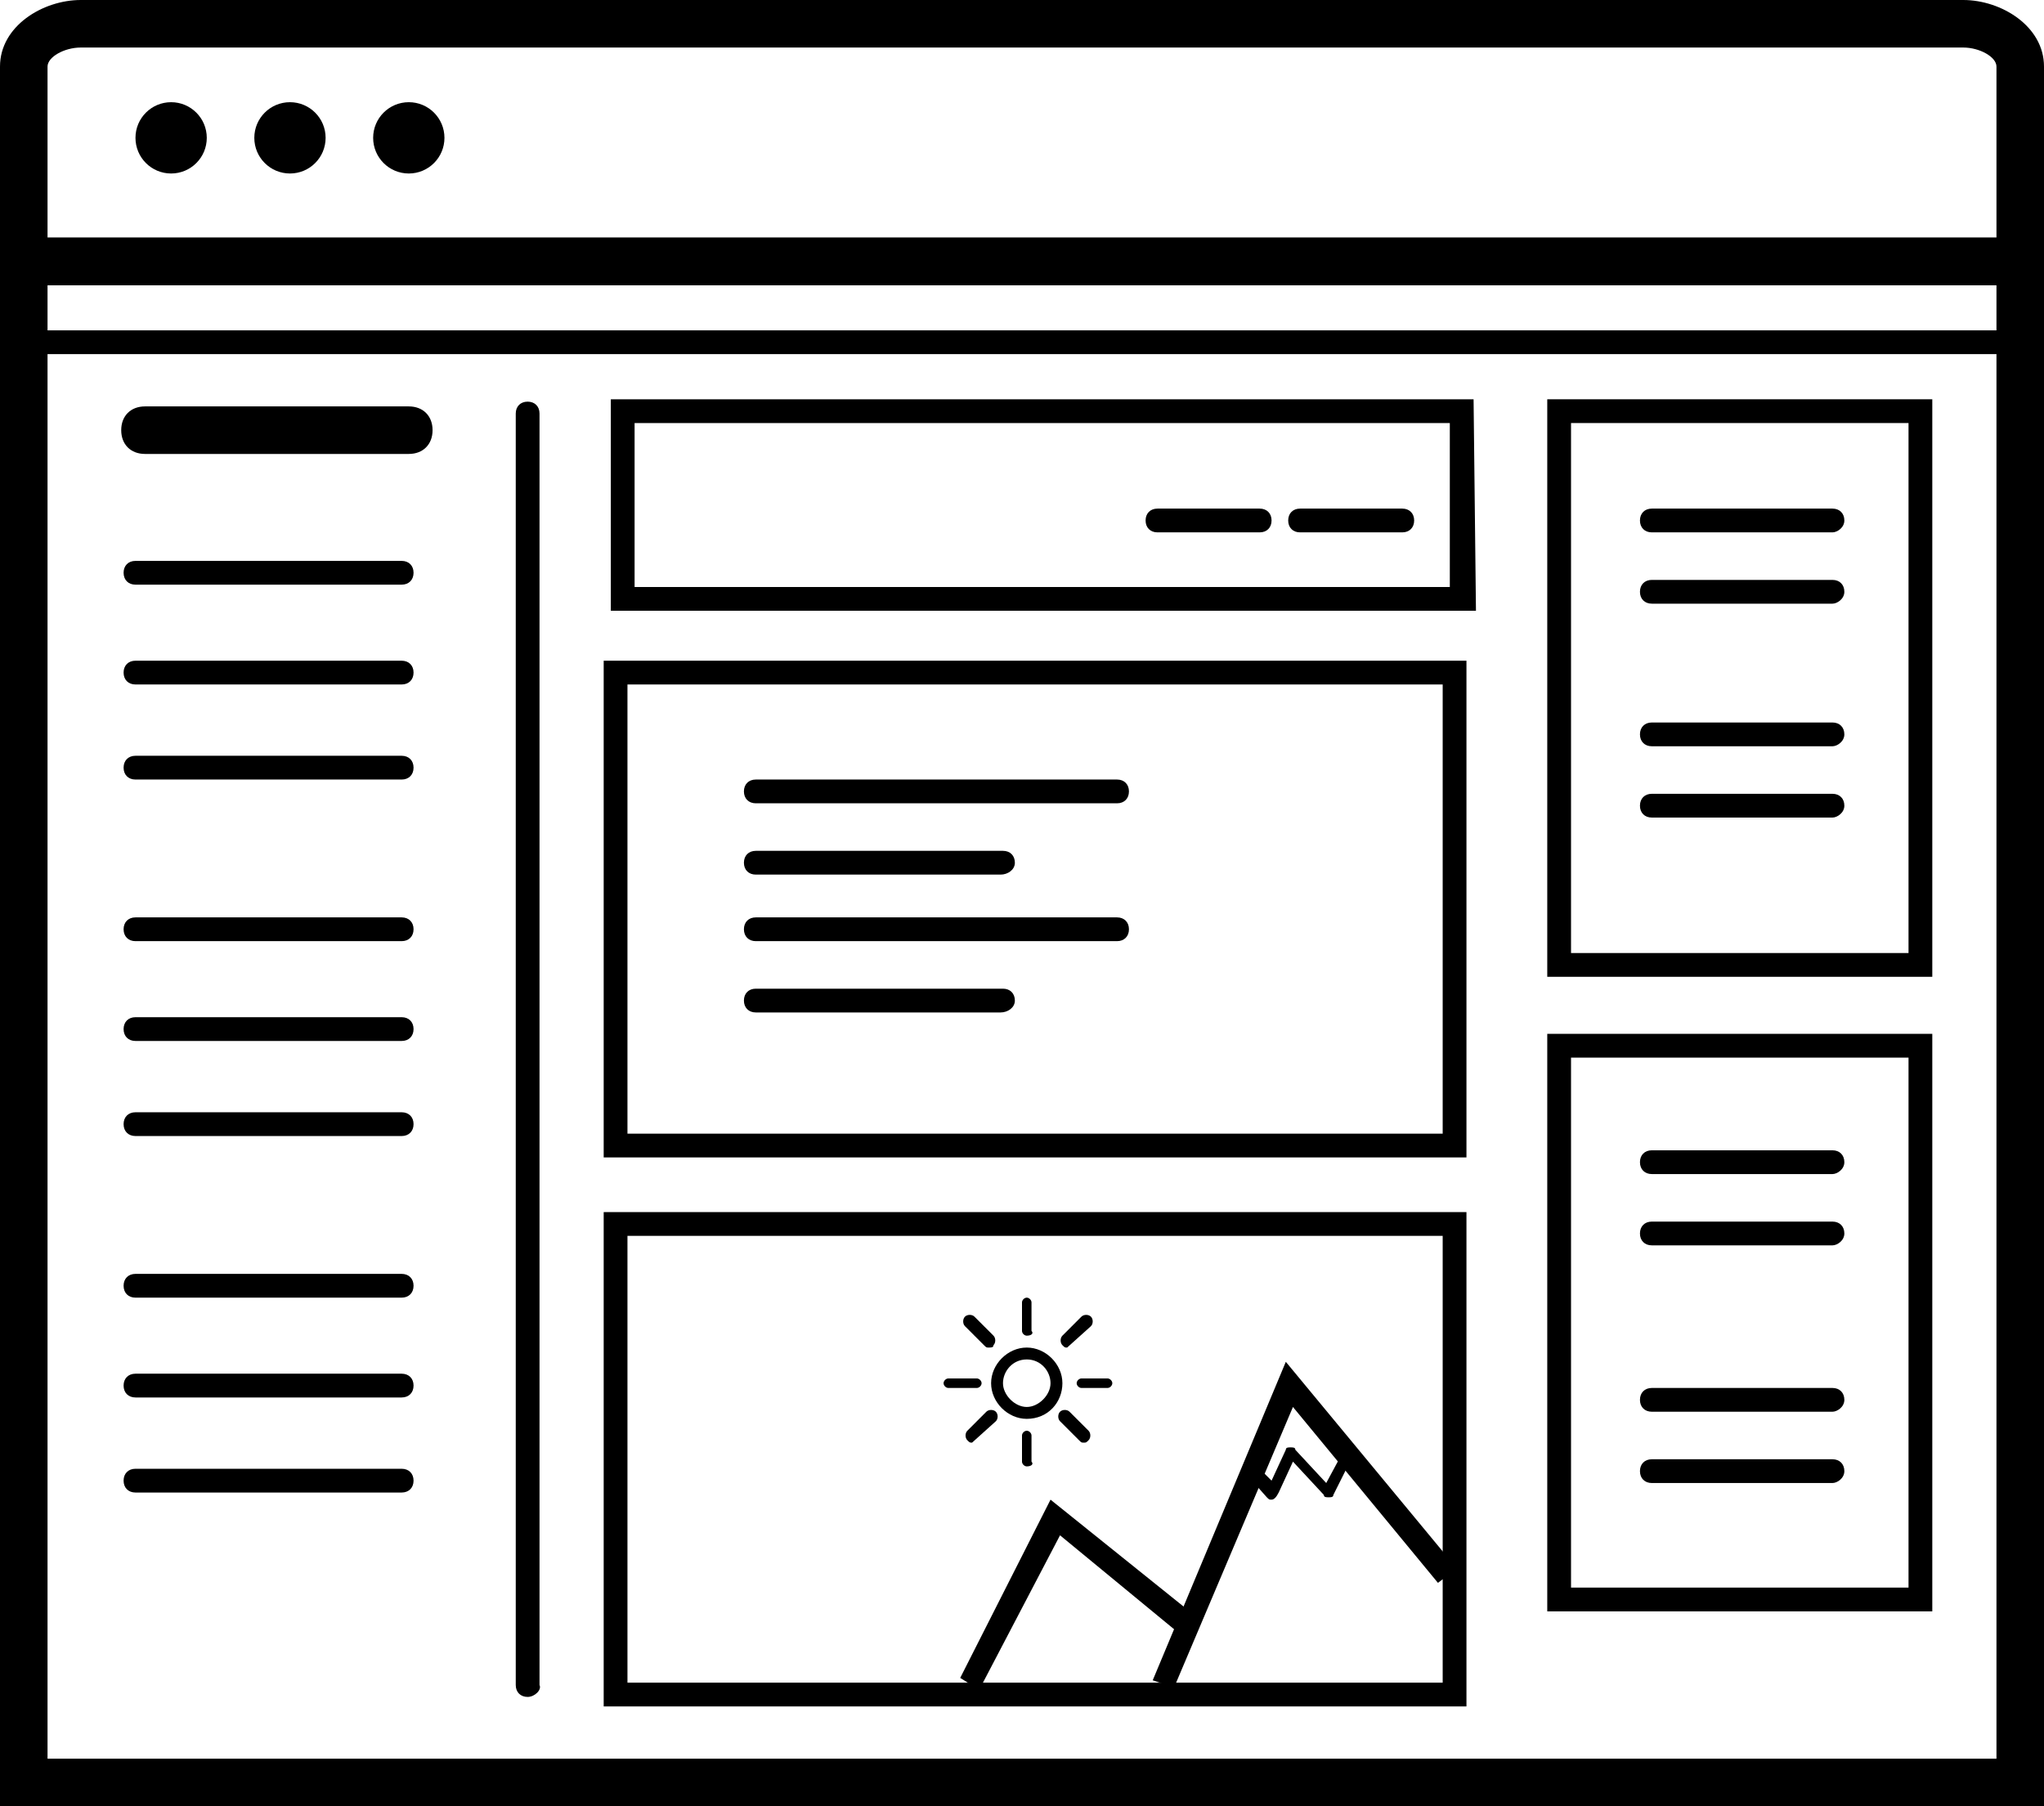 <?xml version="1.0" encoding="utf-8"?>
<!-- Generator: Adobe Illustrator 24.0.3, SVG Export Plug-In . SVG Version: 6.00 Build 0)  -->
<svg version="1.1" id="Layer_1" xmlns="http://www.w3.org/2000/svg" xmlns:xlink="http://www.w3.org/1999/xlink" x="0px" y="0px"
	 viewBox="0 0 86 76" style="enable-background:new 0 0 86 76;" xml:space="preserve">
<g>
	<g>
		<path d="M22.2,71.4c-0.3,0-0.5-0.2-0.5-0.5V17.4c0-0.3,0.2-0.5,0.5-0.5s0.5,0.2,0.5,0.5v53.5C22.8,71.1,22.5,71.4,22.2,71.4z"/>
	</g>
</g>
<g>
	<g>
		<path d="M62.1,25.7H25.7v-8.9H62L62.1,25.7L62.1,25.7z M26.7,24.7H61v-6.9H26.7V24.7z"/>
	</g>
</g>
<g>
	<g>
		<path d="M85.5,14.9H0.7v-4.4h84.8V14.9z M1.7,13.9h82.8v-2.4H1.7V13.9z"/>
	</g>
</g>
<g>
	<g>
		<path d="M61.7,48.7H25.4V27.8h36.3V48.7z M26.4,47.7h34.3V28.8H26.4V47.7z"/>
	</g>
</g>
<g>
	<g>
		<path d="M61.7,71.8H25.4V51h36.3V71.8z M26.4,70.8h34.3V52H26.4V70.8z"/>
	</g>
</g>
<g>
	<g>
		<path d="M81.3,41.1H65.1V16.8h16.2V41.1z M66.1,40.1h14.2V17.8H66.1V40.1z"/>
	</g>
</g>
<g>
	<g>
		<path d="M81.3,67.8H65.1V43.5h16.2V67.8z M66.1,66.8h14.2V44.5H66.1V66.8z"/>
	</g>
</g>
<g>
	<g>
		<path d="M17.2,19.1H6.1c-0.6,0-1-0.4-1-1s0.4-1,1-1h11.1c0.6,0,1,0.4,1,1S17.8,19.1,17.2,19.1z"/>
	</g>
</g>
<g>
	<g>
		<path d="M16.9,24.6H5.7c-0.3,0-0.5-0.2-0.5-0.5s0.2-0.5,0.5-0.5h11.2c0.3,0,0.5,0.2,0.5,0.5S17.2,24.6,16.9,24.6z"/>
	</g>
</g>
<g>
	<g>
		<path d="M59,22.4h-4.3c-0.3,0-0.5-0.2-0.5-0.5s0.2-0.5,0.5-0.5H59c0.3,0,0.5,0.2,0.5,0.5S59.3,22.4,59,22.4z"/>
	</g>
</g>
<g>
	<g>
		<path d="M53,22.4h-4.3c-0.3,0-0.5-0.2-0.5-0.5s0.2-0.5,0.5-0.5H53c0.3,0,0.5,0.2,0.5,0.5S53.3,22.4,53,22.4z"/>
	</g>
</g>
<g>
	<g>
		<path d="M16.9,28.8H5.7c-0.3,0-0.5-0.2-0.5-0.5s0.2-0.5,0.5-0.5h11.2c0.3,0,0.5,0.2,0.5,0.5S17.2,28.8,16.9,28.8z"/>
	</g>
</g>
<g>
	<g>
		<path d="M16.9,32.8H5.7c-0.3,0-0.5-0.2-0.5-0.5s0.2-0.5,0.5-0.5h11.2c0.3,0,0.5,0.2,0.5,0.5S17.2,32.8,16.9,32.8z"/>
	</g>
</g>
<g>
	<g>
		<path d="M16.9,39.6H5.7c-0.3,0-0.5-0.2-0.5-0.5s0.2-0.5,0.5-0.5h11.2c0.3,0,0.5,0.2,0.5,0.5S17.2,39.6,16.9,39.6z"/>
	</g>
</g>
<g>
	<g>
		<path d="M16.9,43.8H5.7c-0.3,0-0.5-0.2-0.5-0.5s0.2-0.5,0.5-0.5h11.2c0.3,0,0.5,0.2,0.5,0.5S17.2,43.8,16.9,43.8z"/>
	</g>
</g>
<g>
	<g>
		<path d="M16.9,47.8H5.7c-0.3,0-0.5-0.2-0.5-0.5s0.2-0.5,0.5-0.5h11.2c0.3,0,0.5,0.2,0.5,0.5S17.2,47.8,16.9,47.8z"/>
	</g>
</g>
<g>
	<g>
		<path d="M16.9,54.6H5.7c-0.3,0-0.5-0.2-0.5-0.5s0.2-0.5,0.5-0.5h11.2c0.3,0,0.5,0.2,0.5,0.5S17.2,54.6,16.9,54.6z"/>
	</g>
</g>
<g>
	<g>
		<path d="M16.9,58.8H5.7c-0.3,0-0.5-0.2-0.5-0.5s0.2-0.5,0.5-0.5h11.2c0.3,0,0.5,0.2,0.5,0.5S17.2,58.8,16.9,58.8z"/>
	</g>
</g>
<g>
	<g>
		<path d="M16.9,62.8H5.7c-0.3,0-0.5-0.2-0.5-0.5s0.2-0.5,0.5-0.5h11.2c0.3,0,0.5,0.2,0.5,0.5S17.2,62.8,16.9,62.8z"/>
	</g>
</g>
<g>
	<g>
		<path d="M16.3,75.6H5.1c-0.3,0-0.5-0.2-0.5-0.5s0.2-0.5,0.5-0.5h11.2c0.3,0,0.5,0.2,0.5,0.5S16.5,75.6,16.3,75.6z"/>
	</g>
</g>
<g>
	<path d="M86,76H0V10h86V76z M2,74h82V12H2V74z"/>
</g>
<g>
	<g>
		<path d="M86,12H0V2.8C0,1.1,1.8,0,3.4,0h79.2C84.2,0,86,1.1,86,2.8V12z M2,10h82V2.8C84,2.4,83.3,2,82.6,2H3.4C2.7,2,2,2.4,2,2.8
			V10z"/>
	</g>
</g>
<g>
	<g>
		<circle cx="7.2" cy="5.8" r="1.5"/>
	</g>
</g>
<g>
	<g>
		<circle cx="12.2" cy="5.8" r="1.5"/>
	</g>
</g>
<g>
	<g>
		<circle cx="17.2" cy="5.8" r="1.5"/>
	</g>
</g>
<g>
	<g>
		<path d="M47,33.8H31.8c-0.3,0-0.5-0.2-0.5-0.5s0.2-0.5,0.5-0.5H47c0.3,0,0.5,0.2,0.5,0.5S47.3,33.8,47,33.8z"/>
	</g>
</g>
<g>
	<g>
		<path d="M77.1,22.4h-7.6c-0.3,0-0.5-0.2-0.5-0.5s0.2-0.5,0.5-0.5h7.6c0.3,0,0.5,0.2,0.5,0.5S77.3,22.4,77.1,22.4z"/>
	</g>
</g>
<g>
	<g>
		<path d="M77.1,25.4h-7.6c-0.3,0-0.5-0.2-0.5-0.5s0.2-0.5,0.5-0.5h7.6c0.3,0,0.5,0.2,0.5,0.5S77.3,25.4,77.1,25.4z"/>
	</g>
</g>
<g>
	<g>
		<path d="M77.1,31.4h-7.6c-0.3,0-0.5-0.2-0.5-0.5s0.2-0.5,0.5-0.5h7.6c0.3,0,0.5,0.2,0.5,0.5S77.3,31.4,77.1,31.4z"/>
	</g>
</g>
<g>
	<g>
		<path d="M77.1,34.4h-7.6c-0.3,0-0.5-0.2-0.5-0.5s0.2-0.5,0.5-0.5h7.6c0.3,0,0.5,0.2,0.5,0.5S77.3,34.4,77.1,34.4z"/>
	</g>
</g>
<g>
	<g>
		<path d="M77.1,49.4h-7.6c-0.3,0-0.5-0.2-0.5-0.5s0.2-0.5,0.5-0.5h7.6c0.3,0,0.5,0.2,0.5,0.5S77.3,49.4,77.1,49.4z"/>
	</g>
</g>
<g>
	<g>
		<path d="M77.1,52.4h-7.6c-0.3,0-0.5-0.2-0.5-0.5s0.2-0.5,0.5-0.5h7.6c0.3,0,0.5,0.2,0.5,0.5C77.6,52.2,77.3,52.4,77.1,52.4z"/>
	</g>
</g>
<g>
	<g>
		<path d="M77.1,59.4h-7.6c-0.3,0-0.5-0.2-0.5-0.5s0.2-0.5,0.5-0.5h7.6c0.3,0,0.5,0.2,0.5,0.5S77.3,59.4,77.1,59.4z"/>
	</g>
</g>
<g>
	<g>
		<path d="M77.1,62.4h-7.6c-0.3,0-0.5-0.2-0.5-0.5s0.2-0.5,0.5-0.5h7.6c0.3,0,0.5,0.2,0.5,0.5S77.3,62.4,77.1,62.4z"/>
	</g>
</g>
<g>
	<g>
		<path d="M42.1,36.8H31.8c-0.3,0-0.5-0.2-0.5-0.5s0.2-0.5,0.5-0.5h10.4c0.3,0,0.5,0.2,0.5,0.5S42.4,36.8,42.1,36.8z"/>
	</g>
</g>
<g>
	<g>
		<path d="M47,39.6H31.8c-0.3,0-0.5-0.2-0.5-0.5s0.2-0.5,0.5-0.5H47c0.3,0,0.5,0.2,0.5,0.5S47.3,39.6,47,39.6z"/>
	</g>
</g>
<g>
	<g>
		<path d="M42.1,42.6H31.8c-0.3,0-0.5-0.2-0.5-0.5s0.2-0.5,0.5-0.5h10.4c0.3,0,0.5,0.2,0.5,0.5S42.4,42.6,42.1,42.6z"/>
	</g>
</g>
<g>
	<g>
		<polygon points="49.4,71 48.5,70.7 54.1,57.3 61.3,66 60.5,66.6 54.4,59.2 		"/>
	</g>
</g>
<g>
	<g>
		<polygon points="41.2,71.1 40.4,70.6 44.2,63.1 50.3,68 49.7,68.8 44.6,64.6 		"/>
	</g>
</g>
<g>
	<g>
		<path d="M53.5,63.1c-0.1,0-0.1,0-0.2-0.1l-0.8-0.9c-0.1-0.1-0.1-0.3,0-0.4s0.3-0.1,0.4,0l0.6,0.6l0.6-1.3c0-0.1,0.1-0.1,0.2-0.1
			c0.1,0,0.2,0,0.2,0.1l1.3,1.4l0.7-1.3c0.1-0.1,0.2-0.2,0.3-0.1s0.2,0.2,0.1,0.3l-0.8,1.6c0,0.1-0.1,0.1-0.2,0.1
			c-0.1,0-0.2,0-0.2-0.1l-1.3-1.4l-0.6,1.3C53.7,63,53.6,63.1,53.5,63.1L53.5,63.1z"/>
	</g>
</g>
<g>
	<g>
		<path d="M43.2,59.7c-0.8,0-1.5-0.7-1.5-1.5s0.7-1.5,1.5-1.5s1.5,0.7,1.5,1.5S44.1,59.7,43.2,59.7z M43.2,57.2c-0.6,0-1,0.5-1,1
			s0.5,1,1,1s1-0.5,1-1S43.8,57.2,43.2,57.2z"/>
	</g>
</g>
<g>
	<g>
		<path d="M43.2,56.2c-0.1,0-0.2-0.1-0.2-0.2v-1.2c0-0.1,0.1-0.2,0.2-0.2s0.2,0.1,0.2,0.2V56C43.5,56.1,43.4,56.2,43.2,56.2z"/>
	</g>
</g>
<g>
	<g>
		<path d="M43.2,61.7c-0.1,0-0.2-0.1-0.2-0.2v-1.1c0-0.1,0.1-0.2,0.2-0.2s0.2,0.1,0.2,0.2v1.1C43.5,61.6,43.4,61.7,43.2,61.7z"/>
	</g>
</g>
<g>
	<g>
		<path d="M41.1,58.4h-1.2c-0.1,0-0.2-0.1-0.2-0.2s0.1-0.2,0.2-0.2h1.2c0.1,0,0.2,0.1,0.2,0.2S41.2,58.4,41.1,58.4z"/>
	</g>
</g>
<g>
	<g>
		<path d="M46.6,58.4h-1.1c-0.1,0-0.2-0.1-0.2-0.2s0.1-0.2,0.2-0.2h1.1c0.1,0,0.2,0.1,0.2,0.2S46.7,58.4,46.6,58.4z"/>
	</g>
</g>
<g>
	<g>
		<path d="M40.9,60.7c-0.1,0-0.1,0-0.2-0.1c-0.1-0.1-0.1-0.3,0-0.4l0.8-0.8c0.1-0.1,0.3-0.1,0.4,0s0.1,0.3,0,0.4L40.9,60.7
			L40.9,60.7z"/>
	</g>
</g>
<g>
	<g>
		<path d="M44.9,56.7c-0.1,0-0.1,0-0.2-0.1c-0.1-0.1-0.1-0.3,0-0.4l0.8-0.8c0.1-0.1,0.3-0.1,0.4,0c0.1,0.1,0.1,0.3,0,0.4L44.9,56.7
			L44.9,56.7z"/>
	</g>
</g>
<g>
	<g>
		<path d="M45.6,60.7c-0.1,0-0.1,0-0.2-0.1l-0.8-0.8c-0.1-0.1-0.1-0.3,0-0.4s0.3-0.1,0.4,0l0.8,0.8c0.1,0.1,0.1,0.3,0,0.4
			S45.7,60.7,45.6,60.7z"/>
	</g>
</g>
<g>
	<g>
		<path d="M41.6,56.7c-0.1,0-0.1,0-0.2-0.1l-0.8-0.8c-0.1-0.1-0.1-0.3,0-0.4s0.3-0.1,0.4,0l0.8,0.8c0.1,0.1,0.1,0.3,0,0.4
			C41.8,56.7,41.7,56.7,41.6,56.7z"/>
	</g>
</g>
</svg>
